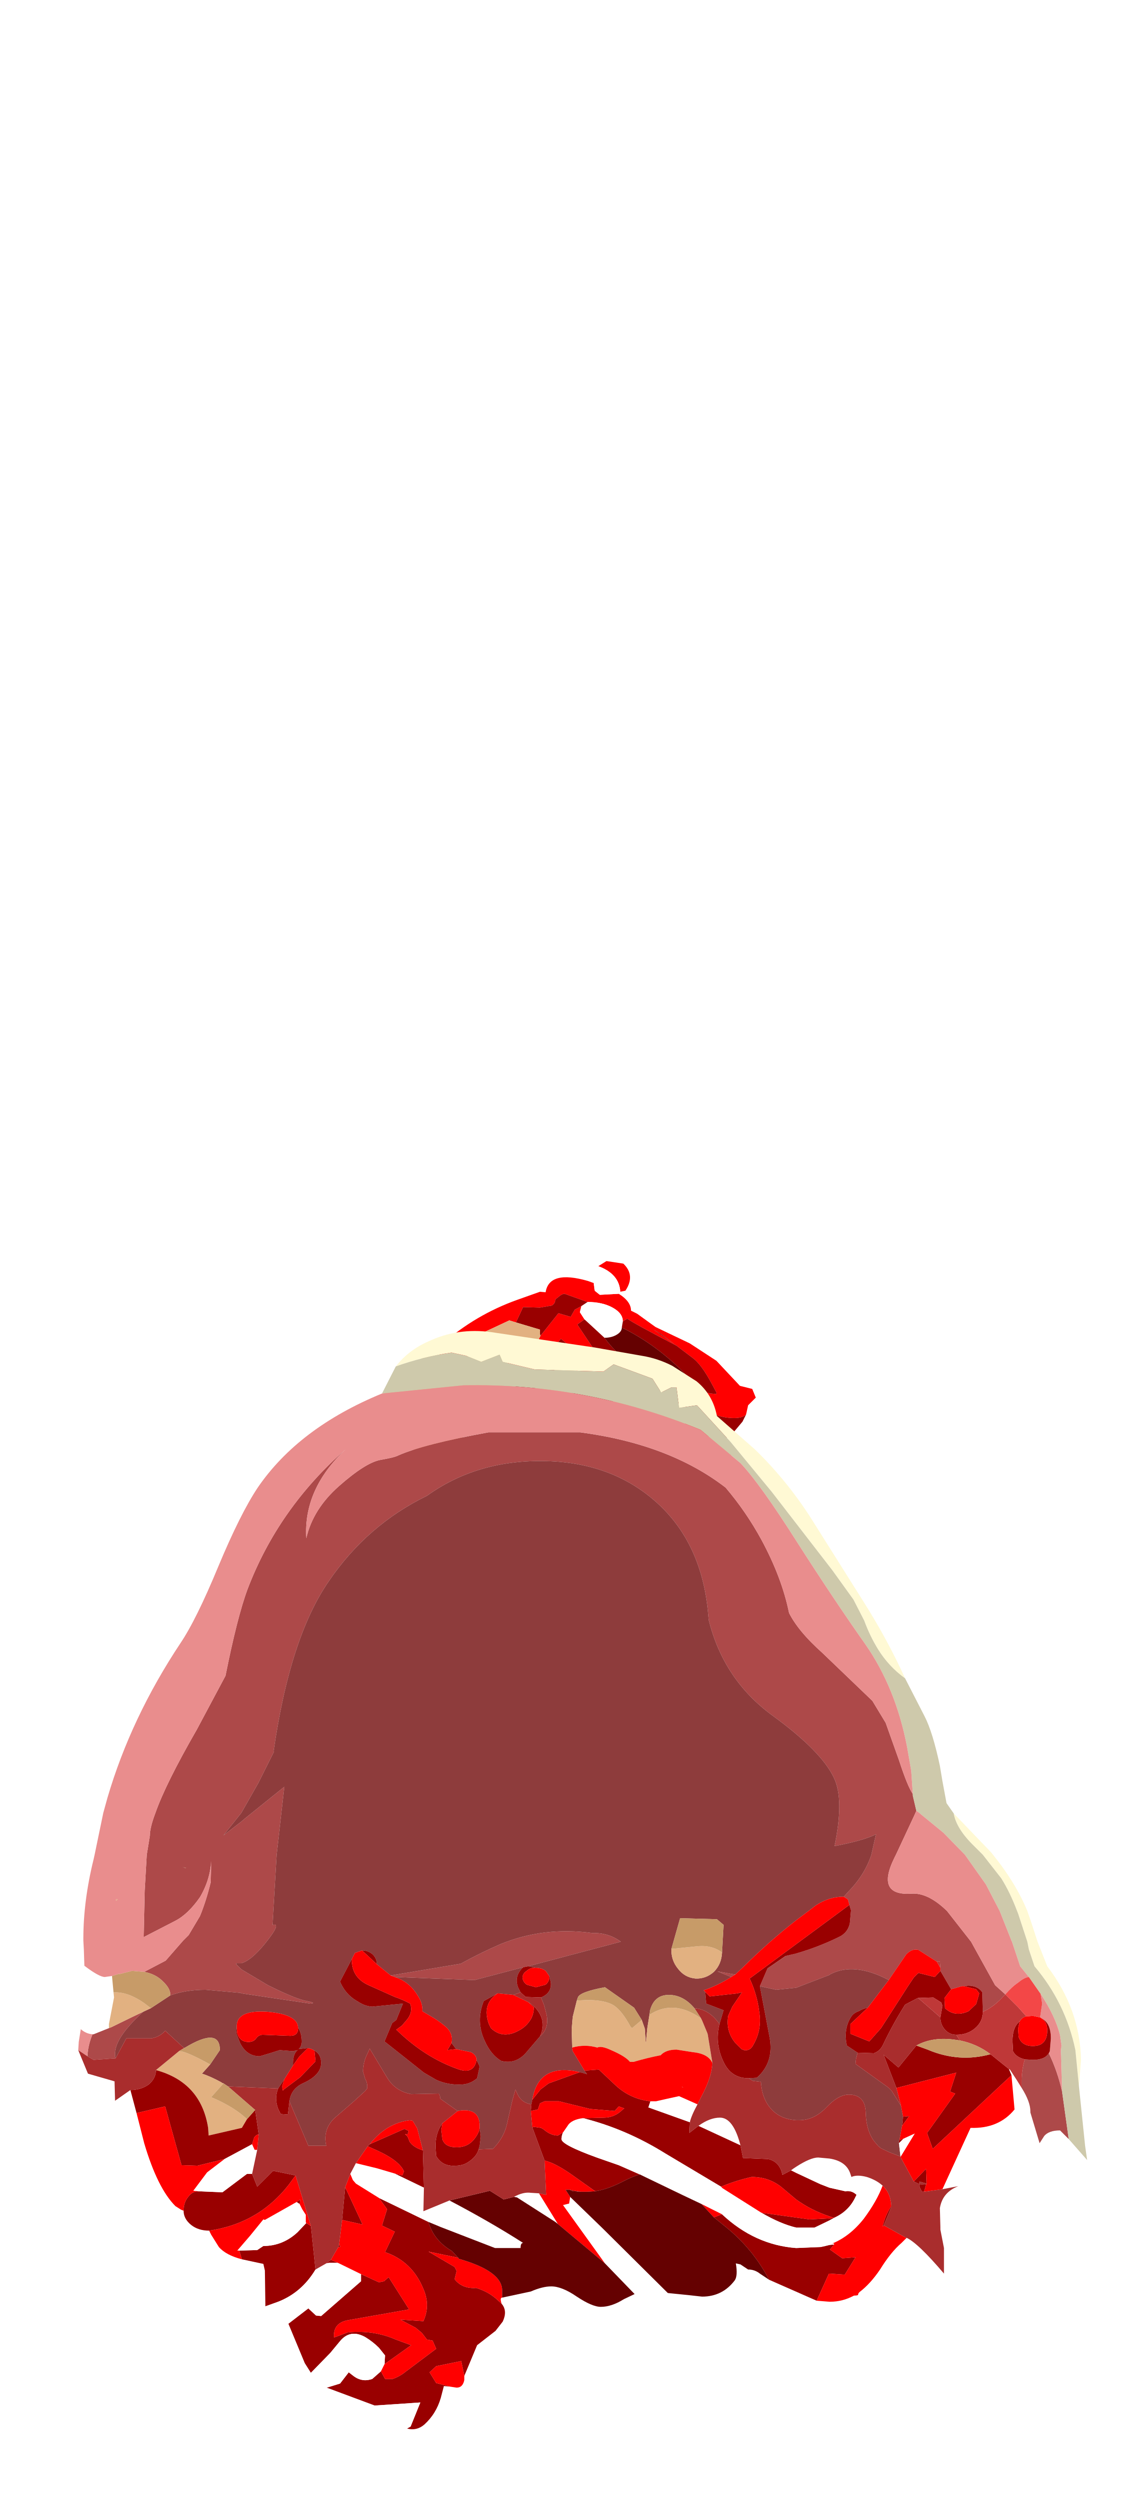 <?xml version="1.0" encoding="UTF-8" standalone="no"?>
<svg xmlns:ffdec="https://www.free-decompiler.com/flash" xmlns:xlink="http://www.w3.org/1999/xlink" ffdec:objectType="frame" height="244.45px" width="112.25px" xmlns="http://www.w3.org/2000/svg">
  <g transform="matrix(1.0, 0.0, 0.0, 1.0, 54.9, 183.3)">
    <use ffdec:characterId="1709" height="22.85" id="neck" transform="matrix(1.0, 0.0, 0.0, 1.0, -21.45, -60.0)" width="40.45" xlink:href="#sprite0"/>
    <use ffdec:characterId="1712" height="108.85" transform="matrix(1.0, 0.0, 0.0, 1.0, -47.25, -53.15)" width="98.65" xlink:href="#shape1"/>
    <use ffdec:characterId="1707" height="0.0" id="spineRef" transform="matrix(1.0, 0.0, 0.0, 1.0, 4.6, -55.2)" width="0.0" xlink:href="#sprite1"/>
  </g>
  <defs>
    <g id="sprite0" transform="matrix(1.0, 0.0, 0.0, 1.0, 19.6, 12.75)">
      <use ffdec:characterId="1708" height="22.85" transform="matrix(1.0, 0.0, 0.0, 1.0, -19.6, -12.75)" width="40.45" xlink:href="#shape0"/>
    </g>
    <g id="shape0" transform="matrix(1.0, 0.0, 0.0, 1.0, 19.6, 12.75)">
      <path d="M5.45 -12.25 L6.25 -12.75 7.9 -12.5 Q9.1 -11.35 8.1 -9.85 L7.6 -9.75 Q7.5 -11.5 5.45 -12.25 M7.45 -9.55 Q8.65 -8.8 8.65 -7.9 L9.25 -7.6 10.7 -6.55 11.05 -6.3 14.4 -4.7 17.0 -3.0 19.3 -0.55 20.5 -0.25 20.85 0.6 20.1 1.35 19.9 2.25 Q19.55 2.6 18.75 2.6 16.8 2.6 14.8 1.2 L12.85 -0.5 13.0 -0.55 16.45 0.2 17.0 0.25 17.0 0.1 16.6 -0.65 Q15.55 -2.65 14.65 -3.3 L11.55 -5.65 10.85 -6.05 13.15 -4.45 Q9.1 -6.55 8.3 -7.1 L8.25 -7.1 7.85 -6.85 Q7.85 -7.65 6.85 -8.2 5.85 -8.75 4.4 -8.75 L2.15 -9.55 Q1.9 -9.55 1.5 -9.2 L1.25 -9.0 Q1.25 -8.6 0.9 -8.4 L-0.25 -8.2 -1.9 -8.25 -2.6 -6.75 -3.25 -6.95 -6.35 -5.5 Q-7.3 -2.4 -9.25 -2.25 L-10.4 -2.45 -9.8 -4.65 Q-6.55 -7.5 -2.5 -8.95 L-0.25 -9.75 0.3 -9.7 Q0.65 -11.9 4.45 -10.8 L5.0 -10.6 5.1 -9.85 5.6 -9.45 7.45 -9.55 M4.1 -7.05 L3.4 -6.55 5.3 -3.7 5.05 -3.3 7.0 -1.55 6.75 -0.7 6.35 -0.55 Q4.65 0.15 3.4 -1.0 L3.25 -1.7 3.3 -2.5 4.05 -3.25 1.8 -5.15 -1.15 -1.65 -2.9 -1.65 -3.5 -2.6 -3.2 -4.1 -0.45 -4.95 -0.2 -5.45 1.55 -7.65 2.75 -7.3 3.15 -8.0 3.8 -8.35 3.65 -7.75 4.1 -7.05 M14.2 1.85 Q15.15 1.85 15.85 2.35 16.5 2.8 16.5 3.5 16.0 5.8 14.55 5.15 L14.0 5.05 13.9 2.25 14.2 1.85" fill="#ff0000" fill-rule="evenodd" stroke="none"/>
      <path d="M7.6 -9.75 L7.45 -9.55 5.6 -9.45 5.1 -9.85 5.0 -10.6 5.45 -12.25 Q7.5 -11.5 7.6 -9.75 M7.85 -6.85 L7.75 -6.25 Q7.75 -5.85 7.25 -5.55 6.75 -5.25 6.05 -5.25 L4.1 -7.05 3.65 -7.75 3.8 -8.35 4.4 -8.75 Q5.85 -8.75 6.85 -8.2 7.85 -7.65 7.85 -6.85" fill="#ffffff" fill-rule="evenodd" stroke="none"/>
      <path d="M19.9 2.25 L19.55 2.95 18.25 4.5 17.85 4.55 17.8 4.5 16.5 3.5 Q16.5 2.8 15.85 2.35 15.15 1.85 14.2 1.85 10.75 -0.8 9.85 -0.75 L7.75 -0.85 7.75 -0.8 7.45 0.5 Q6.9 1.25 5.35 1.25 3.5 1.25 3.0 0.4 2.8 -0.05 2.9 -0.5 2.9 -1.2 3.25 -1.7 L3.4 -1.0 Q4.65 0.15 6.35 -0.55 L6.75 -0.7 7.0 -1.55 5.05 -3.3 5.3 -3.7 3.4 -6.55 4.1 -7.05 6.05 -5.25 Q8.5 -1.95 12.55 -0.9 L13.75 -0.75 14.05 -1.6 Q11.2 -4.55 7.75 -6.25 L7.85 -6.85 8.25 -7.1 8.3 -7.1 Q9.1 -6.55 13.15 -4.45 L10.85 -6.05 11.55 -5.65 14.65 -3.3 Q15.55 -2.65 16.6 -0.65 L17.0 0.1 17.0 0.25 16.45 0.2 13.0 -0.55 12.85 -0.5 14.8 1.2 Q16.8 2.6 18.75 2.6 19.55 2.6 19.9 2.25 M-2.6 -6.75 L-1.9 -8.25 -0.25 -8.2 0.9 -8.4 Q1.25 -8.6 1.25 -9.0 L1.5 -9.2 Q1.9 -9.55 2.15 -9.55 L4.4 -8.75 3.8 -8.35 3.15 -8.0 2.75 -7.3 1.55 -7.65 -0.2 -5.45 -0.25 -5.6 -0.25 -6.05 -2.6 -6.75 M3.3 -2.5 L2.25 -3.15 -0.85 -0.1 -2.0 -0.05 -3.0 -0.7 -3.4 -1.05 Q-3.9 -1.7 -3.5 -2.6 L-2.9 -1.65 -1.15 -1.65 1.8 -5.15 4.05 -3.25 3.3 -2.5" fill="#990000" fill-rule="evenodd" stroke="none"/>
      <path d="M7.75 -6.25 Q11.2 -4.55 14.05 -1.6 L13.75 -0.75 12.55 -0.9 Q8.5 -1.95 6.05 -5.25 6.75 -5.25 7.25 -5.55 7.75 -5.85 7.75 -6.25" fill="#650101" fill-rule="evenodd" stroke="none"/>
      <path d="M17.8 4.5 L19.85 10.1 Q16.55 7.15 15.15 6.9 7.6 3.3 4.1 2.8 0.6 2.25 -2.5 2.75 L-2.55 2.75 Q-5.65 3.3 -8.0 4.6 -10.4 5.9 -14.2 5.7 -18.05 5.5 -19.6 4.75 -13.9 -2.15 -9.8 -4.65 L-10.4 -2.45 -9.25 -2.25 Q-7.3 -2.4 -6.35 -5.5 L-3.25 -6.95 -2.6 -6.75 -0.25 -6.05 -0.25 -5.6 -0.2 -5.45 -0.45 -4.95 -3.2 -4.1 -3.5 -2.6 Q-3.9 -1.7 -3.4 -1.05 L-3.0 -0.7 -2.0 -0.05 -0.85 -0.1 2.25 -3.15 3.3 -2.5 3.25 -1.7 Q2.9 -1.2 2.9 -0.5 2.8 -0.05 3.0 0.4 3.5 1.25 5.35 1.25 6.9 1.25 7.45 0.5 L7.75 -0.8 7.75 -0.85 9.85 -0.75 Q10.75 -0.8 14.2 1.85 L13.9 2.25 14.0 5.05 14.55 5.15 Q16.0 5.8 16.5 3.5 L17.8 4.5" fill="#e2b181" fill-rule="evenodd" stroke="none"/>
    </g>
    <g id="shape1" transform="matrix(1.0, 0.0, 0.0, 1.0, 47.25, 53.15)">
      <path d="M49.6 25.85 L48.75 25.0 Q47.65 25.0 47.2 25.55 L46.75 26.25 45.85 23.25 45.85 23.15 Q45.85 22.2 45.0 20.85 L45.0 20.1 Q45.0 19.15 45.3 18.05 L46.1 18.1 Q47.25 18.1 47.65 17.45 48.5 19.2 48.95 21.2 L49.6 25.85 M-45.85 15.6 L-45.75 15.6 -44.25 15.0 -44.0 14.9 -41.95 13.9 -40.9 13.4 Q-43.3 15.6 -43.6 17.05 L-43.65 17.35 -43.65 17.75 -43.6 17.95 -45.75 18.1 -46.35 17.75 Q-46.3 16.65 -45.85 15.6 M34.35 -7.9 L34.35 -7.75 34.7 -6.25 34.5 -5.8 32.7 -1.95 32.55 -1.65 Q30.7 2.1 34.25 1.85 35.85 1.75 37.7 3.55 L40.05 6.55 42.4 10.8 43.4 11.7 43.2 11.9 Q42.25 12.95 41.2 13.4 L41.15 11.5 Q40.7 10.85 39.75 10.85 L39.35 10.9 39.15 10.9 38.1 11.2 37.05 9.4 37.05 9.1 37.0 8.5 36.7 8.5 34.9 7.35 Q34.25 7.2 33.7 7.8 L32.0 10.3 Q28.6 8.5 26.25 9.75 L26.2 9.8 22.95 11.05 21.0 11.25 19.4 10.9 20.15 9.15 21.85 8.0 21.9 7.95 22.95 7.7 Q25.2 7.05 27.3 6.0 28.05 5.55 28.2 4.7 L28.3 3.55 28.3 3.45 28.15 2.95 28.0 2.4 27.6 2.15 28.1 1.6 Q29.65 0.0 30.3 -1.95 L30.75 -3.95 Q29.55 -3.35 26.7 -2.8 27.65 -7.35 26.65 -9.45 25.45 -12.05 20.65 -15.55 15.85 -19.05 14.4 -24.9 L14.35 -25.45 Q13.75 -32.4 9.3 -36.4 4.85 -40.4 -1.9 -40.45 -8.35 -40.5 -13.15 -37.05 -19.0 -34.2 -22.75 -28.7 -26.55 -23.2 -28.15 -12.05 L-28.1 -12.05 -29.65 -8.95 -31.3 -6.05 -33.05 -3.85 -31.3 -5.2 -30.95 -5.5 -27.1 -8.6 -27.85 -1.95 -28.25 4.9 Q-27.3 4.65 -29.0 6.75 -30.35 8.4 -31.3 8.65 L-31.8 8.65 -31.8 8.75 -31.3 9.25 -28.7 10.8 Q-26.0 12.15 -24.9 12.35 -23.9 12.55 -24.55 12.6 L-31.3 11.6 -31.4 11.55 -34.8 11.25 Q-36.75 11.25 -38.25 11.8 L-38.25 11.7 Q-38.25 11.1 -39.0 10.4 -39.7 9.7 -40.8 9.5 L-38.7 8.4 -37.0 6.45 -36.45 5.9 -35.35 4.05 Q-34.75 2.6 -34.3 0.75 L-34.25 -1.35 Q-34.35 0.5 -35.35 2.2 -36.5 3.85 -37.75 4.5 L-40.85 6.1 -40.75 1.55 -40.55 -1.95 -40.25 -3.8 Q-40.25 -4.6 -39.7 -6.05 -38.7 -8.9 -35.65 -14.2 L-32.85 -19.45 Q-31.7 -25.2 -30.7 -27.9 -27.7 -35.8 -21.1 -41.6 -25.25 -37.7 -24.95 -32.9 -24.3 -35.75 -21.75 -38.0 -19.2 -40.25 -17.75 -40.55 -16.3 -40.8 -15.95 -41.0 -13.45 -42.1 -7.15 -43.25 L1.85 -43.25 Q10.55 -42.1 16.05 -37.85 18.05 -35.5 19.55 -32.75 21.55 -29.05 22.25 -25.6 23.15 -23.8 25.5 -21.7 L30.4 -17.0 31.7 -14.85 33.0 -11.2 Q33.85 -8.6 34.35 -7.9 M16.6 10.0 L15.25 9.45 16.65 9.7 17.0 9.75 16.6 10.0 M-16.7 9.85 L-10.15 8.75 -9.85 8.7 Q-8.05 7.7 -6.0 6.8 -1.75 5.05 3.0 5.7 4.6 5.65 5.8 6.55 L-3.25 8.95 -3.75 9.05 -8.5 10.3 -16.3 10.0 -16.7 9.85 M-36.75 -0.65 L-36.7 -0.65 -37.05 -0.75 -36.75 -0.65" fill="#ad4949" fill-rule="evenodd" stroke="none"/>
      <path d="M-16.2 -49.7 Q-14.95 -51.3 -13.0 -52.15 -10.15 -53.5 -6.85 -53.05 L3.25 -51.55 7.8 -50.75 Q9.4 -50.5 10.85 -49.75 L13.2 -48.25 Q14.8 -46.95 15.2 -44.85 L18.9 -41.6 Q22.25 -38.35 24.75 -34.3 L29.5 -26.75 Q31.85 -23.05 33.6 -19.2 32.0 -20.35 30.95 -22.05 30.15 -23.35 29.6 -24.85 L28.55 -26.9 26.5 -29.75 20.55 -37.45 16.55 -42.3 13.25 -45.9 11.5 -45.65 11.25 -47.65 10.75 -47.65 9.75 -47.15 8.9 -48.5 5.1 -49.9 4.1 -49.2 -2.6 -49.4 -5.75 -50.15 -6.05 -50.85 -7.85 -50.15 -9.35 -50.75 -10.75 -51.05 Q-13.55 -50.65 -16.2 -49.7 M38.35 -6.0 L42.0 -2.2 42.2 -1.95 Q44.45 0.85 45.55 3.55 L45.9 4.55 46.55 6.55 47.5 8.95 Q50.7 13.15 50.8 18.1 L50.6 20.7 50.25 17.15 Q49.3 12.55 46.25 8.95 L45.7 7.3 45.55 6.55 44.65 3.8 44.55 3.55 Q43.85 1.7 43.0 0.35 L41.2 -1.95 40.35 -2.8 Q38.6 -4.5 38.35 -6.0" fill="#fff9d4" fill-rule="evenodd" stroke="none"/>
      <path d="M-16.2 -49.7 Q-13.55 -50.65 -10.75 -51.05 L-9.35 -50.75 -7.85 -50.15 -6.05 -50.85 -5.75 -50.15 -2.6 -49.4 4.1 -49.2 5.1 -49.9 8.9 -48.5 9.75 -47.15 10.75 -47.65 11.25 -47.65 11.5 -45.65 13.25 -45.9 16.55 -42.3 20.55 -37.45 26.5 -29.75 28.55 -26.9 29.6 -24.85 Q30.15 -23.35 30.95 -22.05 32.0 -20.35 33.6 -19.2 L35.5 -15.5 Q36.3 -13.95 37.0 -10.65 L37.25 -9.15 37.65 -7.0 38.35 -6.0 Q38.6 -4.5 40.35 -2.8 L41.2 -1.95 43.0 0.35 Q43.85 1.7 44.55 3.55 L44.65 3.8 45.55 6.55 45.7 7.3 46.25 8.95 Q49.3 12.55 50.25 17.15 L50.6 20.7 51.2 26.5 51.4 27.9 49.6 25.85 48.95 21.2 48.85 17.7 Q48.8 17.0 48.9 16.75 L48.75 15.7 Q48.3 13.85 46.85 11.65 L45.7 10.0 44.85 8.95 44.05 6.55 44.0 6.45 42.85 3.55 41.5 0.95 39.45 -1.95 37.35 -4.1 35.4 -5.7 35.15 -5.9 35.05 -6.0 34.7 -6.25 34.35 -7.75 34.35 -7.9 34.2 -10.15 33.8 -12.45 Q32.7 -18.25 29.7 -22.55 26.7 -26.8 23.05 -32.5 19.4 -38.25 17.5 -40.25 L13.6 -43.5 Q2.4 -48.1 -9.6 -47.85 L-17.55 -47.05 -16.2 -49.7" fill="#cec9ab" fill-rule="evenodd" stroke="none"/>
      <path d="M-47.25 17.15 L-47.2 16.35 -47.0 15.1 Q-46.5 15.55 -45.85 15.6 -46.3 16.65 -46.35 17.75 L-47.25 17.15 M-43.95 9.9 L-44.65 10.0 Q-45.2 10.0 -46.65 8.9 L-46.7 7.35 -46.75 6.45 -46.75 6.25 Q-46.75 2.55 -45.75 -1.5 L-45.65 -1.95 -44.8 -6.05 -44.4 -7.5 Q-42.1 -15.35 -37.25 -22.65 -35.7 -24.95 -33.55 -30.15 -31.4 -35.3 -29.7 -37.85 -25.7 -43.7 -17.55 -47.05 L-9.6 -47.85 Q2.4 -48.1 13.6 -43.5 L17.5 -40.25 Q19.4 -38.25 23.05 -32.5 26.7 -26.8 29.7 -22.55 32.7 -18.25 33.8 -12.45 L34.2 -10.15 34.35 -7.9 Q33.85 -8.6 33.0 -11.2 L31.7 -14.85 30.4 -17.0 25.5 -21.7 Q23.15 -23.8 22.25 -25.6 21.55 -29.05 19.55 -32.75 18.05 -35.5 16.05 -37.85 10.55 -42.1 1.85 -43.25 L-7.15 -43.25 Q-13.45 -42.1 -15.95 -41.0 -16.3 -40.8 -17.75 -40.55 -19.2 -40.25 -21.75 -38.0 -24.3 -35.75 -24.95 -32.9 -25.25 -37.7 -21.1 -41.6 -27.7 -35.8 -30.7 -27.9 -31.7 -25.2 -32.85 -19.45 L-35.65 -14.2 Q-38.7 -8.9 -39.7 -6.05 -40.25 -4.6 -40.25 -3.8 L-40.55 -1.95 -40.75 1.55 -40.85 6.1 -37.75 4.5 Q-36.5 3.85 -35.35 2.2 -34.35 0.5 -34.25 -1.35 L-34.3 0.75 Q-34.75 2.6 -35.35 4.05 L-36.45 5.9 -37.0 6.45 -38.7 8.4 -40.8 9.5 -42.0 9.4 -43.15 9.7 -43.3 9.7 -43.95 9.9 M34.7 -6.25 L35.05 -6.0 35.15 -5.9 35.4 -5.7 37.35 -4.1 39.45 -1.95 41.5 0.95 42.85 3.55 44.0 6.45 44.05 6.55 44.85 8.95 45.7 10.0 Q45.25 10.05 44.65 10.55 44.05 10.95 43.4 11.7 L42.4 10.8 40.05 6.55 37.7 3.55 Q35.85 1.75 34.25 1.85 30.7 2.1 32.55 -1.65 L32.7 -1.95 34.5 -5.8 34.7 -6.25 M46.85 11.65 Q48.3 13.85 48.75 15.7 L48.9 16.75 Q48.8 17.0 48.85 17.7 L48.95 21.2 Q48.5 19.2 47.65 17.45 L47.75 17.25 47.85 16.0 Q47.85 14.5 46.95 14.05 L46.8 13.95 47.0 12.6 46.85 11.65 M-43.4 2.4 L-43.55 2.4 -43.55 2.55 -43.4 2.4" fill="#e98d8d" fill-rule="evenodd" stroke="none"/>
      <path d="M-38.25 11.8 Q-36.75 11.25 -34.8 11.25 L-31.4 11.55 -31.3 11.6 -24.55 12.6 Q-23.9 12.55 -24.9 12.35 -26.0 12.15 -28.7 10.8 L-31.3 9.25 -31.8 8.75 -31.8 8.65 -31.3 8.65 Q-30.35 8.4 -29.0 6.75 -27.3 4.65 -28.25 4.9 L-27.85 -1.95 -27.1 -8.6 -30.95 -5.5 -31.3 -5.2 -33.05 -3.85 -31.3 -6.05 -29.65 -8.95 -28.1 -12.05 -28.15 -12.05 Q-26.55 -23.2 -22.75 -28.7 -19.0 -34.2 -13.15 -37.05 -8.35 -40.5 -1.9 -40.45 4.85 -40.4 9.3 -36.4 13.75 -32.4 14.35 -25.45 L14.4 -24.9 Q15.85 -19.05 20.65 -15.55 25.45 -12.05 26.65 -9.45 27.65 -7.35 26.7 -2.8 29.55 -3.35 30.75 -3.95 L30.3 -1.95 Q29.65 0.0 28.1 1.6 L27.6 2.15 Q26.1 2.15 24.8 3.05 L24.15 3.55 22.95 4.45 Q20.2 6.6 17.75 9.05 L17.0 9.75 16.65 9.7 15.25 9.45 16.6 10.0 Q15.25 10.85 13.9 11.3 L14.05 11.45 14.15 12.6 15.85 13.25 15.45 14.6 Q14.45 13.15 13.0 13.05 11.9 11.75 10.5 11.75 9.05 11.75 8.65 13.3 L8.6 13.7 8.4 14.95 8.25 16.5 8.15 15.05 7.85 14.2 7.1 13.0 4.25 11.0 Q1.8 11.45 1.6 12.0 L1.5 12.3 1.1 13.9 1.0 15.1 1.05 16.9 1.05 17.05 1.1 17.25 2.25 19.15 2.5 19.5 1.8 19.3 Q-2.25 18.35 -2.85 22.0 L-2.95 22.45 Q-3.9 22.3 -4.3 21.45 L-4.5 21.0 -4.8 22.05 -5.3 24.25 Q-5.6 25.7 -6.7 26.8 L-8.1 26.85 -8.0 26.5 -7.9 25.65 -7.9 25.55 -8.0 24.75 -8.0 24.55 Q-8.0 22.85 -9.85 23.05 L-10.15 23.1 -11.85 21.9 Q-11.85 21.6 -12.0 21.4 L-12.1 21.4 -14.7 21.45 Q-16.3 21.15 -17.1 19.75 L-18.75 17.0 -18.95 17.45 Q-19.4 18.3 -19.4 19.25 L-19.2 19.95 Q-18.95 20.35 -19.0 20.9 L-19.2 21.15 -20.35 22.2 -22.2 23.8 Q-23.35 24.9 -23.0 26.5 L-24.75 26.5 -26.6 22.15 Q-26.45 20.95 -25.3 20.4 -23.5 19.6 -23.5 18.4 -23.5 17.55 -24.15 17.2 -24.45 17.0 -24.8 16.95 L-24.85 16.95 -25.7 17.05 Q-25.4 16.8 -25.4 16.3 -25.4 15.5 -25.75 14.95 -25.8 13.65 -28.75 13.4 -31.75 13.2 -31.75 14.8 L-31.75 14.95 -31.8 15.5 -31.4 16.5 Q-30.75 17.75 -29.5 17.75 L-28.5 17.45 -27.55 17.15 -26.25 17.25 -25.8 17.15 Q-26.25 17.5 -26.25 18.45 L-26.25 18.65 -27.1 20.0 -27.7 20.9 -32.6 20.7 -33.05 20.4 -33.2 20.35 -33.25 20.3 Q-34.35 19.7 -35.15 19.45 L-34.35 18.55 -33.4 17.15 Q-33.4 14.85 -36.8 16.9 L-36.9 16.95 -38.75 15.25 Q-39.25 15.85 -40.1 16.0 L-42.55 16.0 -43.6 17.95 -43.65 17.75 -43.65 17.35 -43.6 17.05 Q-43.3 15.6 -40.9 13.4 L-40.15 13.05 -38.25 11.8 M21.9 7.95 L21.85 8.0 20.15 9.15 21.9 7.95 M19.4 10.9 L21.0 11.25 22.95 11.05 26.2 9.8 26.25 9.75 Q28.6 8.5 32.0 10.3 L29.95 13.0 Q29.45 13.1 29.05 13.35 28.6 13.5 28.35 13.85 27.55 15.05 27.9 16.7 L28.95 17.4 28.8 18.0 28.75 18.5 31.95 20.8 32.3 21.15 33.2 22.6 33.4 23.65 33.35 24.25 33.3 24.55 33.05 25.95 33.0 26.0 33.0 26.25 33.15 27.55 32.1 27.15 31.25 26.75 31.0 26.55 30.65 26.15 Q29.8 25.1 29.75 23.25 29.7 21.5 28.1 21.5 27.2 21.5 26.2 22.45 L25.9 22.75 Q24.7 24.0 23.25 24.0 L22.95 24.0 Q21.4 23.9 20.5 22.9 19.6 21.9 19.5 20.25 L18.7 20.15 18.3 19.9 19.1 19.85 Q20.8 18.35 20.35 15.9 L19.4 10.9 M15.7 7.6 L15.85 4.9 15.2 4.35 11.6 4.25 10.75 7.25 Q10.7 8.35 11.4 9.2 12.05 10.05 13.1 10.15 14.1 10.2 14.9 9.5 15.65 8.75 15.7 7.6 M-3.25 8.95 L5.8 6.55 Q4.6 5.65 3.0 5.7 -1.75 5.05 -6.0 6.8 -8.05 7.7 -9.85 8.7 L-10.15 8.75 -16.7 9.85 -18.05 8.75 Q-18.05 8.2 -18.45 7.8 -18.9 7.4 -19.5 7.4 L-20.2 7.65 -20.5 8.25 -21.65 10.45 Q-21.1 11.75 -19.9 12.4 -19.25 12.85 -18.5 12.9 L-15.5 12.6 -16.05 13.95 -16.15 14.2 -16.55 14.5 -17.3 16.3 -13.45 19.35 -12.25 20.05 Q-11.05 20.6 -9.65 20.5 -8.9 20.45 -8.25 19.9 L-8.0 18.75 -8.3 18.1 Q-8.3 17.65 -8.85 17.35 L-10.3 17.05 -10.75 16.45 Q-10.55 15.45 -11.45 14.75 -12.05 14.25 -12.75 13.85 L-13.6 13.35 Q-13.55 12.55 -14.1 11.75 -14.9 10.45 -16.3 10.0 L-8.5 10.3 -3.75 9.05 Q-4.65 9.9 -4.25 11.0 L-4.0 11.5 -4.7 11.75 -6.25 11.6 -7.6 12.35 Q-8.4 14.35 -7.5 16.25 -6.9 17.6 -5.9 18.2 -4.55 18.55 -3.55 17.5 L-2.1 15.8 Q-1.2 15.05 -1.45 13.7 L-1.7 12.75 -2.0 12.0 Q-0.9 11.55 -1.05 10.45 L-1.2 9.9 -1.55 9.4 Q-1.95 9.1 -2.5 9.1 L-2.55 9.1 -3.25 8.95" fill="#8e3c3c" fill-rule="evenodd" stroke="none"/>
      <path d="M-44.25 15.0 L-44.25 14.6 -44.0 13.3 -43.75 12.0 -43.8 11.5 -43.6 11.5 Q-42.3 11.5 -40.8 12.55 L-40.15 13.05 -40.9 13.4 -41.95 13.9 -44.0 14.9 -44.25 15.0 M-34.35 18.55 L-35.15 19.45 Q-34.35 19.7 -33.25 20.3 L-33.2 20.35 -33.05 20.4 -34.25 21.75 Q-32.0 22.7 -30.75 23.9 L-31.25 24.75 -34.5 25.5 -34.55 24.75 Q-35.25 20.3 -39.65 19.1 L-37.4 17.25 -37.35 17.25 Q-36.8 17.25 -35.0 18.2 L-34.35 18.55 M1.05 16.9 L1.0 15.1 1.1 13.9 1.5 12.3 2.55 12.25 Q4.3 12.25 5.15 12.8 5.95 13.35 6.75 14.85 L6.9 15.0 7.85 14.2 8.15 15.05 8.25 16.5 8.4 14.95 8.6 13.7 Q9.65 13.0 10.8 13.0 11.95 13.0 13.2 13.75 L13.65 14.05 13.75 14.25 14.25 15.45 14.3 15.6 14.75 18.35 14.75 18.4 Q14.35 17.5 12.85 17.35 L11.25 17.1 Q10.2 17.1 9.7 17.65 8.4 17.9 7.05 18.3 L6.7 18.3 Q6.25 17.75 4.85 17.15 3.9 16.7 3.5 16.9 2.3 16.55 1.05 16.9 M15.7 7.6 Q15.65 8.75 14.9 9.5 14.1 10.2 13.1 10.15 12.05 10.05 11.4 9.2 10.7 8.35 10.75 7.25 L13.25 7.0 Q14.7 6.85 15.7 7.6 M-36.75 -0.65 L-37.05 -0.75 -36.7 -0.65 -36.75 -0.65 M-43.4 2.4 L-43.55 2.55 -43.55 2.4 -43.4 2.4" fill="#e2b181" fill-rule="evenodd" stroke="none"/>
      <path d="M43.75 19.0 L44.0 19.6 36.3 26.8 35.75 25.25 38.5 21.4 38.0 21.2 38.6 19.35 32.75 20.85 31.5 17.6 32.95 18.85 34.7 16.7 35.8 17.1 Q38.85 18.4 41.95 17.55 L43.75 19.0 M24.95 41.65 L20.3 39.6 Q18.75 36.65 16.2 34.55 L14.9 33.5 15.7 33.2 Q18.9 36.2 22.95 36.5 L25.35 36.4 25.8 36.3 26.2 36.2 26.65 36.15 26.25 36.65 27.45 37.5 28.75 37.4 27.7 39.1 26.2 39.0 26.15 39.0 24.95 41.65 M-5.85 41.95 Q-5.25 42.65 -5.75 43.7 L-6.45 44.6 -8.25 46.0 -9.5 49.0 -9.8 47.55 -12.25 48.05 -12.9 48.65 -12.25 49.7 -10.9 50.05 -11.5 50.0 -11.8 51.15 Q-12.25 52.7 -13.4 53.75 -14.15 54.4 -15.1 54.15 L-14.75 53.95 -13.8 51.6 -18.25 51.9 -22.95 50.15 -21.65 49.75 -20.8 48.65 -20.35 49.0 Q-19.5 49.65 -18.5 49.3 L-17.65 48.55 -17.25 49.3 -16.5 49.3 Q-15.8 49.05 -15.25 48.6 L-12.25 46.35 -12.6 45.55 -13.15 45.45 -13.65 44.8 -14.25 44.3 -15.75 43.5 -13.5 43.65 Q-12.8 42.1 -13.5 40.5 -14.6 37.8 -17.25 36.9 L-16.3 34.9 -17.55 34.3 -17.05 32.7 -17.85 31.6 -13.0 33.95 Q-12.5 35.75 -10.7 36.8 L-10.1 37.45 -13.0 36.85 -10.45 38.35 -10.25 38.75 -10.45 39.55 Q-9.7 40.5 -8.35 40.4 -7.2 40.75 -6.4 41.45 L-5.85 41.95 M-24.5 48.7 L-25.1 47.75 -26.7 43.9 -24.75 42.4 -24.0 43.1 -23.5 43.15 -19.6 39.75 -19.6 39.05 -17.85 39.85 -17.35 39.75 -16.9 39.35 -14.9 42.5 -20.85 43.55 Q-22.3 43.8 -22.25 45.15 L-22.25 45.25 -20.9 44.75 Q-18.35 44.5 -16.2 45.45 L-14.7 46.0 -17.3 47.85 -17.25 47.0 -17.85 46.25 Q-18.45 45.65 -19.2 45.2 -20.65 44.4 -21.65 45.6 L-22.6 46.75 -24.5 48.7 M-28.95 42.2 L-29.0 38.7 -29.15 38.05 -31.25 37.6 -31.5 36.75 -29.75 36.7 -29.15 36.3 Q-27.25 36.3 -25.8 34.95 L-24.95 34.05 -24.5 34.35 -24.05 38.6 Q-25.4 40.85 -27.7 41.75 L-28.95 42.2 M-34.45 34.8 Q-35.5 34.8 -36.2 34.25 -36.95 33.65 -36.95 32.85 -36.95 32.05 -36.5 31.5 -36.1 30.95 -35.5 30.95 L-33.15 31.05 -30.75 29.25 -30.25 29.25 -29.75 30.5 -28.2 28.95 -26.0 29.4 -26.7 30.35 Q-29.65 34.1 -34.45 34.8 M-41.55 23.3 L-42.15 21.05 Q-41.1 21.05 -40.35 20.5 -39.65 19.9 -39.65 19.1 -35.25 20.3 -34.55 24.75 L-34.5 25.5 -31.25 24.75 -30.75 23.9 -29.95 23.0 -29.6 25.4 Q-29.85 25.4 -30.05 25.7 L-30.25 26.35 -32.95 27.8 -35.6 28.45 -37.15 28.4 -38.75 22.65 -41.55 23.3 M28.15 2.95 L28.3 3.45 28.3 3.55 28.2 4.7 Q28.05 5.55 27.3 6.0 25.2 7.05 22.95 7.7 L21.9 7.95 20.15 9.15 19.4 10.9 20.35 15.9 Q20.8 18.35 19.1 19.85 L18.3 19.9 Q16.7 19.9 15.95 18.5 14.95 16.6 15.45 14.6 L15.85 13.25 14.15 12.6 14.05 11.45 14.5 11.9 17.2 11.6 17.65 11.5 16.7 12.9 16.3 13.8 Q16.05 15.3 17.0 16.45 L17.6 17.05 17.85 17.15 Q18.45 17.25 18.75 16.65 19.6 15.2 19.35 13.5 19.15 11.75 18.4 10.15 L28.15 2.95 M37.05 9.4 L38.1 11.2 37.45 12.05 37.5 13.05 Q38.45 13.95 39.8 13.35 L40.55 12.65 40.85 11.6 40.55 11.2 39.35 10.9 39.75 10.85 Q40.7 10.85 41.15 11.5 L41.2 13.4 Q41.2 14.35 40.45 15.0 39.7 15.65 38.6 15.65 37.95 15.65 37.5 15.15 37.05 14.65 37.05 13.95 L37.25 12.8 37.15 12.55 37.15 12.5 36.35 12.0 34.85 12.05 33.6 12.7 Q32.4 14.6 31.45 16.6 31.15 17.25 30.55 17.45 L28.95 17.4 27.9 16.7 Q27.55 15.05 28.35 13.85 28.6 13.5 29.05 13.35 29.45 13.1 29.95 13.0 L28.25 14.6 28.25 15.55 30.1 16.3 31.25 15.0 33.85 10.95 34.45 10.05 34.9 9.6 36.5 10.0 37.05 9.4 M-27.7 20.9 L-27.1 20.0 -27.3 20.65 Q-27.3 21.3 -27.15 21.0 L-25.55 19.8 -24.05 18.25 -24.15 17.2 Q-23.5 17.55 -23.5 18.4 -23.5 19.6 -25.3 20.4 -26.45 20.95 -26.6 22.15 L-26.75 23.45 -27.45 23.4 -27.7 22.9 Q-28.1 21.85 -27.7 20.9 M-26.25 18.65 L-26.25 18.45 Q-26.25 17.5 -25.8 17.15 L-26.25 17.25 -27.55 17.15 -28.5 17.45 -29.5 17.75 Q-30.75 17.75 -31.4 16.5 L-31.8 15.5 -31.75 14.95 -31.7 15.5 Q-31.45 16.35 -30.6 16.35 -30.1 16.35 -29.85 16.0 -29.6 15.65 -29.2 15.65 L-26.5 15.75 Q-25.75 15.75 -25.75 15.0 L-25.75 14.95 Q-25.4 15.5 -25.4 16.3 -25.4 16.8 -25.7 17.05 L-24.85 16.95 -24.8 16.95 -25.65 17.8 -26.25 18.65 M-8.0 24.75 L-7.9 25.55 -7.9 25.65 -8.0 26.5 -8.1 26.85 Q-8.3 27.55 -9.05 28.05 -9.6 28.45 -10.35 28.45 -11.65 28.55 -12.25 27.5 L-12.3 26.8 Q-12.4 25.4 -11.65 24.3 L-11.75 24.95 -11.65 25.85 Q-11.4 26.65 -10.25 26.65 -9.1 26.65 -8.45 25.75 -8.05 25.2 -8.0 24.75 M-2.95 22.45 L-2.85 22.0 -2.05 21.0 -1.25 20.4 1.8 19.3 2.5 19.5 2.25 19.15 3.65 19.05 5.35 20.65 Q6.8 21.95 8.7 22.15 L8.5 22.75 12.55 24.2 12.5 25.25 13.4 24.55 17.5 26.45 17.75 27.7 20.2 27.8 Q21.35 28.05 21.6 29.35 L22.45 28.9 22.95 29.15 25.3 30.25 26.2 30.6 27.75 30.95 Q28.4 30.85 28.85 31.3 L28.75 31.5 Q28.1 32.9 26.65 33.55 L26.2 33.8 24.75 34.5 22.95 34.5 Q21.45 34.15 19.55 33.05 L24.25 33.7 26.2 33.6 26.65 33.55 26.2 33.4 Q24.4 32.8 22.95 31.75 L21.7 30.7 Q20.4 29.55 18.6 29.55 17.05 29.9 15.6 30.5 L10.15 27.25 Q6.3 24.85 2.1 23.8 L4.15 23.75 Q5.2 23.75 6.0 22.95 L6.15 22.85 5.6 22.65 5.2 23.1 2.8 22.9 -0.25 22.15 -1.65 22.15 -2.1 22.35 -2.3 22.95 -3.0 23.1 -2.95 22.45 M46.95 14.05 Q47.85 14.5 47.85 16.0 L47.75 17.25 47.65 17.45 Q47.25 18.1 46.1 18.1 L45.3 18.05 Q44.45 17.85 44.15 17.25 L44.1 16.25 Q44.1 14.9 44.8 14.35 L44.65 15.05 44.7 15.85 Q45.0 16.75 46.1 16.75 47.5 16.75 47.5 15.2 47.5 14.4 46.95 14.05 M33.4 23.65 L34.0 23.6 33.3 24.55 33.35 24.25 33.4 23.65 M33.05 25.95 L33.45 25.8 33.0 26.25 33.0 26.0 33.05 25.95 M34.45 30.0 L35.65 28.75 35.7 30.2 35.0 30.0 35.0 30.25 34.45 30.0 M35.65 30.3 L35.45 31.0 35.25 31.0 35.0 30.5 35.0 30.25 35.65 30.3 M-3.75 9.05 L-3.25 8.95 -2.55 9.1 Q-3.1 9.1 -3.4 9.4 -3.8 9.65 -3.8 10.05 -3.8 10.45 -3.4 10.75 L-2.5 11.0 -1.55 10.75 Q-1.2 10.45 -1.2 10.05 L-1.2 9.9 -1.05 10.45 Q-0.9 11.55 -2.0 12.0 L-3.5 11.95 -4.0 11.5 -4.25 11.0 Q-4.65 9.9 -3.75 9.05 M-2.1 15.8 L-3.55 17.5 Q-4.55 18.55 -5.9 18.2 -6.9 17.6 -7.5 16.25 -8.4 14.35 -7.6 12.35 L-6.25 11.6 Q-7.8 12.65 -7.1 14.6 L-6.9 15.0 Q-5.75 16.1 -4.2 15.25 -3.4 14.85 -2.95 14.05 -2.7 13.55 -2.7 12.95 L-3.25 12.45 Q-2.2 13.1 -1.9 14.15 -1.7 14.95 -2.1 15.8 M0.15 25.2 Q0.0 25.55 0.0 25.85 0.0 26.4 3.45 27.65 L5.6 28.4 7.65 29.3 Q6.85 29.55 6.0 30.0 4.55 30.75 3.3 30.95 L0.9 29.25 Q-0.7 28.15 -1.65 27.95 L-2.85 24.7 -2.7 24.65 -2.0 24.75 -1.75 24.9 Q-1.05 25.5 -0.35 25.5 L0.15 25.2 M14.75 18.4 L14.75 18.45 14.75 18.4 M11.85 20.75 L11.9 20.8 11.75 20.75 11.85 20.75 M1.9 31.0 L1.1 30.95 0.8 30.8 1.9 31.0 M32.25 32.4 L32.25 32.5 31.5 34.3 31.55 34.3 31.4 34.4 Q31.65 33.3 32.25 32.4 M-20.5 8.25 Q-20.55 10.1 -18.75 10.85 L-16.3 11.95 Q-15.55 12.2 -14.8 12.6 -14.5 13.35 -15.05 14.1 L-15.6 14.75 -16.15 15.15 Q-13.35 17.9 -10.0 19.05 -8.55 19.5 -8.3 18.1 L-8.0 18.75 -8.25 19.9 Q-8.9 20.45 -9.65 20.5 -11.05 20.6 -12.25 20.05 L-13.45 19.35 -17.3 16.3 -16.55 14.5 -16.15 14.2 -16.05 13.95 -15.5 12.6 -18.5 12.9 Q-19.25 12.85 -19.9 12.4 -21.1 11.75 -21.65 10.45 L-20.5 8.25 M-10.3 17.05 L-11.15 17.15 -10.75 16.45 -10.3 17.05 M-19.5 7.4 Q-18.9 7.4 -18.45 7.8 -18.05 8.2 -18.05 8.75 L-19.5 7.4 M-13.55 26.95 L-13.45 30.6 -16.35 29.2 -15.55 29.4 -15.4 29.0 Q-15.85 27.95 -18.05 26.95 L-18.95 26.55 -18.75 26.35 -15.35 24.85 -14.95 25.05 -15.05 25.4 -15.3 25.35 -15.05 25.6 -14.85 26.1 Q-14.5 26.65 -13.55 26.95 M-21.15 30.55 L-19.45 34.2 -21.45 33.75 -21.15 30.55 M-21.75 36.2 L-21.6 36.35 -21.85 36.45 -21.75 36.2 M-22.55 37.65 L-21.85 37.95 -22.75 37.95 -23.0 38.0 -22.55 37.65 M-25.6 32.2 L-25.9 32.0 -25.55 31.75 -25.6 32.2" fill="#990000" fill-rule="evenodd" stroke="none"/>
      <path d="M10.4 40.9 L14.25 44.75 12.75 44.75 Q10.65 44.25 8.05 41.9 L7.15 41.0 4.25 38.0 0.15 32.3 0.75 32.15 0.85 31.5 4.0 34.55 10.4 40.9 M-15.1 54.15 L-16.5 55.0 Q-18.4 55.85 -19.9 55.65 L-18.25 53.6 -18.25 51.9 -13.8 51.6 -14.75 53.95 -15.1 54.15 M-22.95 50.15 L-24.65 49.6 -24.5 48.7 -22.6 46.75 -21.65 45.6 Q-20.65 44.4 -19.2 45.2 -18.45 45.65 -17.85 46.25 L-17.25 47.0 -17.3 47.85 -17.65 48.55 -18.5 49.3 Q-19.5 49.65 -20.35 49.0 L-20.8 48.65 -21.65 49.75 -22.95 50.15 M-26.7 43.9 L-28.75 44.5 Q-29.55 44.6 -29.75 43.9 L-29.55 42.75 -28.95 42.2 -27.7 41.75 Q-25.4 40.85 -24.05 38.6 L-23.0 38.0 -22.75 37.95 -21.85 37.95 -19.6 39.05 -19.6 39.75 -23.5 43.15 -24.0 43.1 -24.75 42.4 -26.7 43.9 M33.45 25.8 L34.55 25.3 33.15 27.6 33.15 27.55 33.0 26.25 33.45 25.8 M0.15 25.2 L0.6 24.55 Q0.95 23.95 2.1 23.8 6.3 24.85 10.15 27.25 L15.6 30.5 15.75 30.65 19.55 33.05 Q21.45 34.15 22.95 34.5 L24.75 34.5 26.2 33.8 26.65 33.55 Q28.1 32.9 28.75 31.5 L28.85 31.3 Q28.4 30.85 27.75 30.95 L26.2 30.6 25.3 30.25 22.95 29.15 22.45 28.9 22.65 28.75 22.95 28.55 Q24.35 27.65 25.1 27.65 L26.2 27.75 Q27.85 28.0 28.25 29.25 L28.35 29.55 Q28.9 29.3 29.85 29.55 30.8 29.85 31.4 30.4 30.85 31.9 29.55 33.65 28.2 35.35 26.5 36.05 L26.2 36.15 Q26.75 35.95 26.65 36.15 L26.2 36.2 25.8 36.3 25.35 36.4 22.95 36.5 Q18.9 36.2 15.7 33.2 L15.6 33.15 13.7 32.2 11.8 31.3 7.65 29.3 5.6 28.4 3.45 27.65 Q0.0 26.4 0.0 25.85 0.0 25.55 0.15 25.2 M12.55 24.2 L8.5 22.75 8.7 22.15 9.25 22.15 10.35 21.9 11.5 21.65 13.3 22.45 Q12.7 23.55 12.55 24.2 M13.4 24.55 Q14.5 23.75 15.5 23.75 16.8 23.75 17.5 26.45 L13.4 24.55 M-2.2 31.15 L-0.35 34.15 -0.6 33.95 -4.35 31.55 -4.65 31.5 Q-3.75 31.0 -3.0 31.1 L-2.2 31.15 M-13.45 30.6 L-13.5 32.9 -10.95 31.85 Q-6.95 33.95 -3.75 36.0 -4.0 36.0 -4.0 36.5 L-6.5 36.5 -11.8 34.45 -13.0 33.95 -17.85 31.6 -20.1 30.2 -20.4 29.85 -20.65 29.25 -20.1 28.2 -18.05 28.7 -16.35 29.2 -13.45 30.6 M-29.75 26.9 L-30.25 29.25 -30.75 29.25 -33.15 31.05 -35.5 30.95 -36.0 30.9 -34.65 29.1 -32.95 27.8 -30.25 26.35 -30.0 26.9 -29.75 26.9 M-24.95 34.05 L-25.8 34.95 Q-27.25 36.3 -29.15 36.3 L-29.75 36.7 -31.5 36.75 -31.7 36.75 -30.45 35.3 -29.15 33.7 -29.0 33.75 -25.9 32.0 -25.6 32.2 -25.35 32.7 -25.0 33.25 -25.0 34.0 -24.95 34.05" fill="#ffffff" fill-rule="evenodd" stroke="none"/>
      <path d="M44.0 19.6 L44.3 22.95 Q42.75 24.85 40.0 24.75 L37.25 30.75 35.45 31.0 35.65 30.3 35.7 30.2 35.65 28.75 34.45 30.0 33.15 27.6 34.55 25.3 33.45 25.8 33.05 25.95 33.3 24.55 34.0 23.6 33.4 23.65 33.2 22.6 32.75 20.85 38.6 19.35 38.0 21.2 38.5 21.4 35.75 25.25 36.3 26.8 44.0 19.6 M33.75 35.5 L33.45 35.8 33.25 36.0 Q32.2 36.9 31.15 38.6 30.2 40.0 29.15 40.8 L29.1 40.85 29.0 41.0 Q29.1 41.15 28.6 41.15 27.5 41.75 26.25 41.75 L26.2 41.75 24.95 41.65 26.15 39.0 26.2 39.0 27.7 39.1 28.75 37.4 27.45 37.5 26.25 36.65 26.65 36.15 Q26.75 35.95 26.2 36.15 L26.5 36.05 Q28.2 35.35 29.55 33.65 30.85 31.9 31.4 30.4 32.2 31.15 32.25 32.4 31.65 33.3 31.4 34.4 L31.55 34.3 33.7 35.5 33.75 35.5 M-5.8 41.35 Q-6.05 41.35 -5.85 41.95 L-6.4 41.45 Q-7.2 40.75 -8.35 40.4 -9.7 40.5 -10.45 39.55 L-10.25 38.75 -10.45 38.35 -13.0 36.85 -10.1 37.45 -10.05 37.5 -10.05 37.55 Q-5.8 38.75 -5.8 40.65 L-5.8 41.35 M-9.5 49.0 L-9.5 49.4 Q-9.65 50.15 -10.25 50.15 L-10.9 50.05 -12.25 49.7 -12.9 48.65 -12.25 48.05 -9.8 47.55 -9.5 49.0 M-31.25 37.6 Q-32.8 37.2 -33.5 36.4 L-34.25 35.2 -34.45 34.8 Q-29.65 34.1 -26.7 30.35 L-26.0 29.4 -24.5 34.35 -24.95 34.05 -25.0 34.0 -25.0 33.25 -25.35 32.7 -25.6 32.2 -25.55 31.75 -25.9 32.0 -29.0 33.75 -29.15 33.7 -30.45 35.3 -31.7 36.75 -31.5 36.75 -31.25 37.6 M-36.95 32.85 L-37.2 32.75 -37.75 32.4 Q-39.5 30.65 -40.8 26.25 L-41.55 23.3 -38.75 22.65 -37.15 28.4 -35.6 28.45 -32.95 27.8 -34.65 29.1 -36.0 30.9 -35.5 30.95 Q-36.1 30.95 -36.5 31.5 -36.95 32.05 -36.95 32.85 M27.6 2.15 L28.0 2.4 28.15 2.95 18.4 10.15 Q19.15 11.75 19.35 13.5 19.6 15.2 18.75 16.65 18.45 17.25 17.85 17.15 L17.6 17.05 17.0 16.45 Q16.05 15.3 16.3 13.8 L16.7 12.9 17.65 11.5 17.2 11.6 14.5 11.9 14.05 11.45 13.9 11.3 Q15.25 10.85 16.6 10.0 L17.0 9.75 17.75 9.05 Q20.2 6.6 22.95 4.45 L24.15 3.55 24.8 3.05 Q26.1 2.15 27.6 2.15 M32.0 10.3 L33.7 7.8 Q34.25 7.2 34.9 7.35 L36.7 8.5 37.05 9.1 37.05 9.4 36.5 10.0 34.9 9.6 34.45 10.05 33.85 10.95 31.25 15.0 30.1 16.3 28.25 15.55 28.25 14.6 29.95 13.0 32.0 10.3 M38.1 11.2 L39.15 10.9 39.35 10.9 40.55 11.2 40.85 11.6 40.55 12.65 39.8 13.35 Q38.45 13.95 37.5 13.05 L37.45 12.05 38.1 11.2 M-27.1 20.0 L-26.25 18.65 -25.65 17.8 -24.8 16.95 Q-24.45 17.0 -24.15 17.2 L-24.05 18.25 -25.55 19.8 -27.15 21.0 Q-27.3 21.3 -27.3 20.65 L-27.1 20.0 M-31.75 14.95 L-31.75 14.8 Q-31.75 13.2 -28.75 13.4 -25.8 13.65 -25.75 14.95 L-25.75 15.0 Q-25.75 15.75 -26.5 15.75 L-29.2 15.65 Q-29.6 15.65 -29.85 16.0 -30.1 16.35 -30.6 16.35 -31.45 16.35 -31.7 15.5 L-31.75 14.95 M-10.15 23.1 L-9.85 23.05 Q-8.0 22.85 -8.0 24.55 L-8.0 24.75 Q-8.05 25.2 -8.45 25.75 -9.1 26.65 -10.25 26.65 -11.4 26.65 -11.65 25.85 L-11.75 24.95 -11.65 24.3 -10.15 23.1 M-2.85 22.0 Q-2.25 18.35 1.8 19.3 L-1.25 20.4 -2.05 21.0 -2.85 22.0 M2.25 19.15 L1.1 17.25 1.05 17.05 1.05 16.9 Q2.3 16.55 3.5 16.9 3.9 16.7 4.85 17.15 6.25 17.75 6.7 18.3 L7.05 18.3 Q8.4 17.9 9.7 17.65 10.2 17.1 11.25 17.1 L12.85 17.35 Q14.35 17.5 14.75 18.4 L14.75 18.45 Q14.7 19.8 13.65 21.75 L13.3 22.45 11.5 21.65 10.35 21.9 9.25 22.15 8.7 22.15 Q6.8 21.95 5.35 20.65 L3.65 19.05 2.25 19.15 M45.45 13.85 L46.1 13.8 46.8 13.95 46.95 14.05 Q47.5 14.4 47.5 15.2 47.5 16.75 46.1 16.75 45.0 16.75 44.7 15.85 L44.65 15.05 44.8 14.35 Q45.0 13.95 45.45 13.85 M-16.7 9.85 L-16.3 10.0 Q-14.9 10.45 -14.1 11.75 -13.55 12.55 -13.6 13.35 L-12.75 13.85 Q-12.05 14.25 -11.45 14.75 -10.55 15.45 -10.75 16.45 L-11.15 17.15 -10.3 17.05 -8.85 17.35 Q-8.3 17.65 -8.3 18.1 -8.55 19.5 -10.0 19.05 -13.35 17.9 -16.15 15.15 L-15.6 14.75 -15.05 14.1 Q-14.5 13.35 -14.8 12.6 -15.55 12.2 -16.3 11.95 L-18.75 10.85 Q-20.55 10.1 -20.5 8.25 L-20.2 7.65 -19.5 7.4 -18.05 8.75 -16.7 9.85 M-2.55 9.1 L-2.5 9.1 Q-1.95 9.1 -1.55 9.4 L-1.2 9.9 -1.2 10.05 Q-1.2 10.45 -1.55 10.75 L-2.5 11.0 -3.4 10.75 Q-3.8 10.45 -3.8 10.05 -3.8 9.65 -3.4 9.4 -3.1 9.1 -2.55 9.1 M-6.25 11.6 L-4.7 11.75 -3.25 12.45 -2.7 12.95 Q-2.7 13.55 -2.95 14.05 -3.4 14.85 -4.2 15.25 -5.75 16.1 -6.9 15.0 L-7.1 14.6 Q-7.8 12.65 -6.25 11.6 M2.1 23.8 Q0.95 23.95 0.6 24.55 L0.15 25.2 -0.35 25.5 Q-1.05 25.5 -1.75 24.9 L-2.0 24.75 -2.7 24.65 -2.85 24.7 -3.0 23.1 -2.3 22.95 -2.1 22.35 -1.65 22.15 -0.25 22.15 2.8 22.9 5.2 23.1 5.6 22.65 6.15 22.85 6.0 22.95 Q5.2 23.75 4.15 23.75 L2.1 23.8 M13.7 32.2 L15.6 33.15 15.7 33.2 14.9 33.5 13.7 32.2 M19.55 33.05 L15.75 30.65 15.6 30.5 Q17.05 29.9 18.6 29.55 20.4 29.55 21.7 30.7 L22.95 31.75 Q24.4 32.8 26.2 33.4 L26.65 33.55 26.2 33.6 24.25 33.7 19.55 33.05 M11.85 20.75 L11.75 20.75 11.9 20.8 11.85 20.75 M3.3 30.95 L2.5 31.0 1.9 31.0 0.8 30.8 0.4 30.8 0.85 31.5 0.75 32.15 0.15 32.3 4.25 38.0 -0.35 34.15 -2.2 31.15 -1.5 31.3 -1.65 27.95 Q-0.7 28.15 0.9 29.25 L3.3 30.95 M-18.75 26.35 Q-17.15 24.3 -14.85 24.0 L-14.55 24.05 -14.1 24.8 -13.55 26.95 Q-14.5 26.65 -14.85 26.1 L-15.05 25.6 -15.3 25.35 -15.05 25.4 -14.95 25.05 -15.35 24.85 -18.75 26.35 M-20.65 29.25 L-20.4 29.85 -20.1 30.2 -17.85 31.6 -17.05 32.7 -17.55 34.3 -16.3 34.9 -17.25 36.9 Q-14.6 37.8 -13.5 40.5 -12.8 42.1 -13.5 43.65 L-15.75 43.5 -14.25 44.3 -13.65 44.8 -13.15 45.45 -12.6 45.55 -12.25 46.35 -15.25 48.6 Q-15.8 49.05 -16.5 49.3 L-17.25 49.3 -17.65 48.55 -17.3 47.85 -14.7 46.0 -16.2 45.45 Q-18.35 44.5 -20.9 44.75 L-22.25 45.25 -22.25 45.15 Q-22.3 43.8 -20.85 43.55 L-14.9 42.5 -16.9 39.35 -17.35 39.75 -17.85 39.85 -19.6 39.05 -21.85 37.95 -22.55 37.65 -21.85 36.45 -21.6 36.35 -21.75 36.2 -21.45 33.75 -19.45 34.2 -21.15 30.55 -20.65 29.25 M-29.6 25.4 L-29.75 26.9 -30.0 26.9 -30.25 26.35 -30.05 25.7 Q-29.85 25.4 -29.6 25.4 M-18.95 26.55 L-18.05 26.95 Q-15.85 27.95 -15.4 29.0 L-15.55 29.4 -16.35 29.2 -18.05 28.7 -20.1 28.2 -18.95 26.55" fill="#ff0000" fill-rule="evenodd" stroke="none"/>
      <path d="M20.3 39.6 L19.4 39.0 Q18.9 38.6 18.25 38.6 L17.5 38.1 17.05 38.0 Q17.25 39.2 16.95 39.65 15.75 41.25 13.75 41.25 L12.4 41.1 10.4 40.9 4.0 34.55 0.85 31.5 0.4 30.8 0.8 30.8 1.1 30.95 1.9 31.0 2.5 31.0 3.3 30.95 Q4.55 30.75 6.0 30.0 6.85 29.55 7.65 29.3 L11.8 31.3 13.7 32.2 14.9 33.5 16.2 34.55 Q18.75 36.65 20.3 39.6 M7.15 41.0 L6.1 41.5 Q4.9 42.25 3.85 42.25 3.0 42.25 1.5 41.25 0.05 40.25 -1.0 40.25 -1.85 40.25 -3.0 40.75 L-5.8 41.35 -5.8 40.65 Q-5.8 38.75 -10.05 37.55 L-10.05 37.5 -10.1 37.45 -10.7 36.8 Q-12.5 35.75 -13.0 33.95 L-11.8 34.45 -6.5 36.5 -4.0 36.5 Q-4.0 36.0 -3.75 36.0 -6.95 33.95 -10.95 31.85 L-7.0 30.9 -5.65 31.75 -4.65 31.5 -4.35 31.55 -0.6 33.95 -0.35 34.15 4.25 38.0 7.15 41.0" fill="#650101" fill-rule="evenodd" stroke="none"/>
      <path d="M37.25 30.75 L38.8 30.45 Q37.25 31.05 37.0 32.6 L37.05 34.45 37.05 34.7 37.4 36.5 37.4 39.0 Q34.9 36.05 33.75 35.5 L33.7 35.5 31.55 34.3 31.5 34.3 32.25 32.5 32.25 32.4 Q32.2 31.15 31.4 30.4 30.8 29.85 29.85 29.55 28.9 29.3 28.35 29.55 L28.25 29.25 Q27.85 28.0 26.2 27.75 L25.1 27.65 Q24.35 27.65 22.95 28.55 L22.65 28.75 22.45 28.9 21.6 29.35 Q21.35 28.05 20.2 27.8 L17.75 27.7 17.5 26.45 Q16.8 23.75 15.5 23.75 14.5 23.75 13.4 24.55 L12.5 25.25 12.55 24.2 Q12.7 23.55 13.3 22.45 L13.65 21.75 Q14.7 19.8 14.75 18.45 L14.75 18.4 14.75 18.35 14.3 15.6 14.25 15.45 13.75 14.25 13.65 14.05 13.0 13.05 Q14.45 13.15 15.45 14.6 14.95 16.6 15.95 18.5 16.7 19.9 18.3 19.9 L18.7 20.15 19.5 20.25 Q19.6 21.9 20.5 22.9 21.4 23.9 22.95 24.0 L23.25 24.0 Q24.7 24.0 25.9 22.75 L26.2 22.45 Q27.2 21.5 28.1 21.5 29.7 21.5 29.75 23.25 29.8 25.1 30.65 26.15 L31.0 26.55 31.25 26.75 32.1 27.15 33.15 27.55 33.15 27.6 34.45 30.0 35.0 30.25 35.0 30.0 35.7 30.2 35.65 30.3 35.0 30.25 35.0 30.5 35.25 31.0 35.45 31.0 37.25 30.75 M-42.15 21.05 L-43.65 22.1 -43.7 20.2 -46.3 19.45 -47.25 17.15 -46.35 17.75 -45.75 18.1 -43.6 17.95 -42.55 16.0 -40.1 16.0 Q-39.25 15.85 -38.75 15.25 L-36.9 16.95 -37.4 17.25 -39.65 19.1 Q-39.65 19.9 -40.35 20.5 -41.1 21.05 -42.15 21.05 M-32.6 20.7 L-27.7 20.9 Q-28.1 21.85 -27.7 22.9 L-27.45 23.4 -26.75 23.45 -26.6 22.15 -24.75 26.5 -23.0 26.5 Q-23.35 24.9 -22.2 23.8 L-20.35 22.2 -19.2 21.15 -19.0 20.9 Q-18.95 20.35 -19.2 19.95 L-19.4 19.25 Q-19.4 18.3 -18.95 17.45 L-18.75 17.0 -17.1 19.75 Q-16.3 21.15 -14.7 21.45 L-12.1 21.4 -12.0 21.4 Q-11.85 21.6 -11.85 21.9 L-10.15 23.1 -11.65 24.3 Q-12.4 25.4 -12.3 26.8 L-12.25 27.5 Q-11.65 28.55 -10.35 28.45 -9.6 28.45 -9.05 28.05 -8.3 27.55 -8.1 26.85 L-6.7 26.8 Q-5.6 25.7 -5.3 24.25 L-4.8 22.05 -4.5 21.0 -4.3 21.45 Q-3.9 22.3 -2.95 22.45 L-3.0 23.1 -2.85 24.7 -1.65 27.95 -1.5 31.3 -2.2 31.15 -3.0 31.1 Q-3.75 31.0 -4.65 31.5 L-5.65 31.75 -7.0 30.9 -10.95 31.85 -13.5 32.9 -13.45 30.6 -13.55 26.95 -14.1 24.8 -14.55 24.05 -14.85 24.0 Q-17.15 24.3 -18.75 26.35 L-18.95 26.55 -20.1 28.2 -20.65 29.25 -21.15 30.55 -21.45 33.75 -21.75 36.2 -21.85 36.45 -22.55 37.65 -23.0 38.0 -24.05 38.6 -24.5 34.35 -26.0 29.4 -28.2 28.95 -29.75 30.5 -30.25 29.25 -29.75 26.9 -29.6 25.4 -29.95 23.0 -32.6 20.7 M34.7 16.7 L32.95 18.85 31.5 17.6 32.75 20.85 33.2 22.6 32.3 21.15 31.95 20.8 28.75 18.5 28.8 18.0 28.95 17.4 30.55 17.45 Q31.15 17.25 31.45 16.6 32.4 14.6 33.6 12.7 L34.85 12.05 35.1 12.25 37.05 13.95 Q37.05 14.65 37.5 15.15 37.95 15.65 38.6 15.65 L38.95 16.2 38.6 16.15 Q36.3 15.8 34.7 16.7 M-2.0 12.0 L-1.7 12.75 -1.45 13.7 Q-1.2 15.05 -2.1 15.8 -1.7 14.95 -1.9 14.15 -2.2 13.1 -3.25 12.45 L-4.7 11.75 -4.0 11.5 -3.5 11.95 -2.0 12.0" fill="#a92d2d" fill-rule="evenodd" stroke="none"/>
      <path d="M45.0 20.85 L44.5 20.05 43.85 19.05 43.75 19.0 41.95 17.55 Q40.65 16.55 38.95 16.2 L38.6 15.65 Q39.7 15.65 40.45 15.0 41.2 14.35 41.2 13.4 42.25 12.95 43.2 11.9 L43.4 11.7 44.65 12.95 45.45 13.85 Q45.0 13.95 44.8 14.35 44.1 14.9 44.1 16.25 L44.15 17.25 Q44.45 17.85 45.3 18.05 45.0 19.15 45.0 20.1 L45.0 20.85 M36.7 8.5 L37.0 8.5 37.05 9.1 36.7 8.5 M37.05 13.95 L35.1 12.25 34.85 12.05 36.35 12.0 37.15 12.5 37.15 12.55 37.25 12.8 37.05 13.95" fill="#bf3838" fill-rule="evenodd" stroke="none"/>
      <path d="M45.7 10.0 L46.85 11.65 47.0 12.6 46.8 13.95 46.1 13.8 45.45 13.85 44.65 12.95 43.4 11.7 Q44.05 10.95 44.65 10.55 45.25 10.05 45.7 10.0" fill="#f34747" fill-rule="evenodd" stroke="none"/>
      <path d="M-43.8 11.5 L-43.95 9.9 -43.3 9.7 -43.15 9.7 -42.0 9.4 -40.8 9.5 Q-39.7 9.7 -39.0 10.4 -38.25 11.1 -38.25 11.7 L-38.25 11.8 -40.15 13.05 -40.8 12.55 Q-42.3 11.5 -43.6 11.5 L-43.8 11.5 M-36.9 16.95 L-36.8 16.9 Q-33.4 14.85 -33.4 17.15 L-34.35 18.55 -35.0 18.2 Q-36.8 17.25 -37.35 17.25 L-37.4 17.25 -36.9 16.95 M-33.05 20.4 L-32.6 20.7 -29.95 23.0 -30.75 23.9 Q-32.0 22.7 -34.25 21.75 L-33.05 20.4 M1.5 12.3 L1.6 12.0 Q1.8 11.45 4.25 11.0 L7.1 13.0 7.85 14.2 6.9 15.0 6.75 14.85 Q5.95 13.35 5.15 12.8 4.3 12.25 2.55 12.25 L1.5 12.3 M8.6 13.7 L8.65 13.3 Q9.05 11.75 10.5 11.75 11.9 11.75 13.0 13.05 L13.65 14.05 13.2 13.75 Q11.95 13.0 10.8 13.0 9.65 13.0 8.6 13.7 M41.95 17.55 Q38.85 18.4 35.8 17.1 L34.7 16.7 Q36.3 15.8 38.6 16.15 L38.95 16.2 Q40.65 16.55 41.95 17.55 M10.75 7.25 L11.6 4.25 15.2 4.35 15.85 4.9 15.7 7.6 Q14.7 6.85 13.25 7.0 L10.75 7.25" fill="#c79b68" fill-rule="evenodd" stroke="none"/>
    </g>
  </defs>
</svg>

